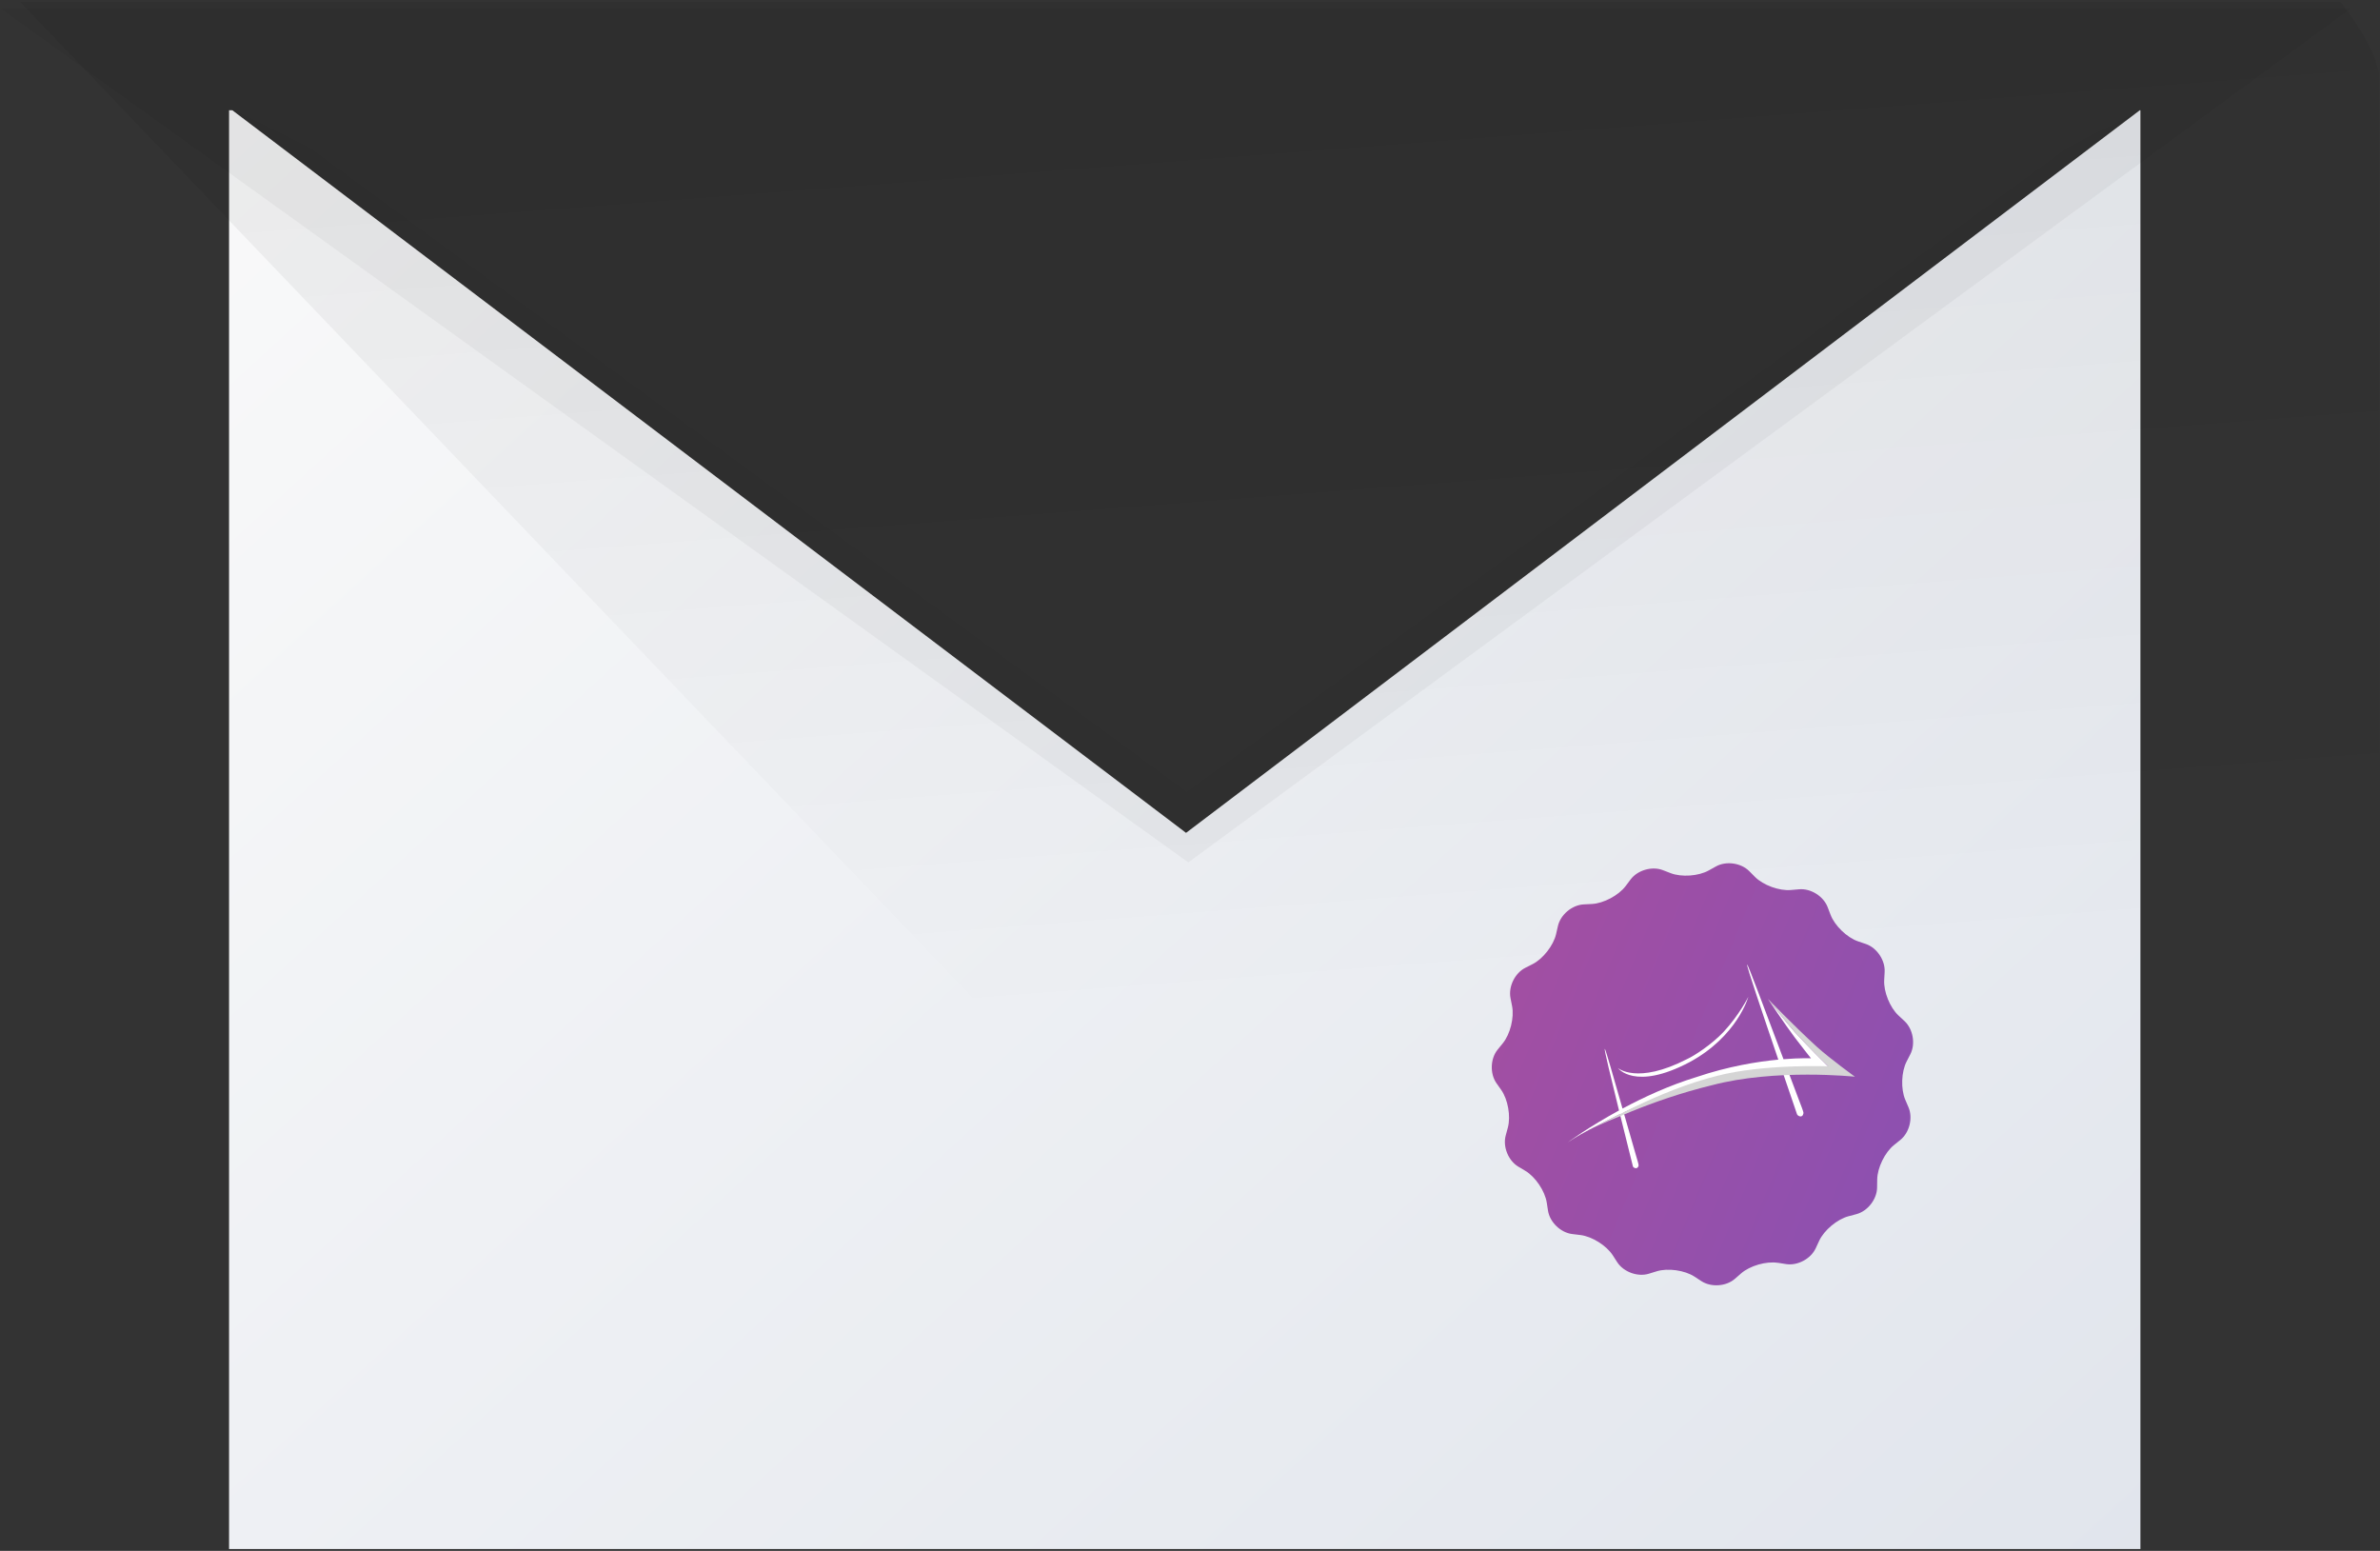 <svg xmlns="http://www.w3.org/2000/svg" width="904" height="589">
  <rect width="100%" height="100%" fill="#333333" stroke="none"/>
  <defs>
    <linearGradient id="up-envelop-a" x1="-8.988%" x2="135.734%" y1="-8.641%" y2="112.936%">
      <stop stop-color="#FBFBFB" offset="0%"/>
      <stop stop-color="#DBE0E9" offset="100%"/>
    </linearGradient>
    <linearGradient id="up-envelop-b" x1="48.853%" x2="42.317%" y1="65.372%" y2="10.225%">
      <stop stop-opacity="0" offset="0%"/>
      <stop offset="100%"/>
    </linearGradient>
    <linearGradient id="up-envelop-c" x1="-52.095%" x2="145.922%" y1="-32.952%" y2="123.842%">
      <stop stop-color="#B24E98" offset="0%"/>
      <stop stop-color="#7F51B9" offset="100%"/>
    </linearGradient>
  </defs>
  <g fill="none" fill-rule="evenodd">
    <path fill="#000" fill-opacity=".03" d="M87.26 40.98l30.292 15.11 333.264 244.713L785.37 56.09l29.9-15.355L450.6 318.403 87.26 40.98z"/>
    <path fill="url(#up-envelop-a)" d="M88.24 41.87H87v546.428h726V41.868h-.24L450.5 316.305 88.24 41.87z"/>
    <path id='up-triangle-shadow-2' fill="url(#up-envelop-b)" fill-opacity=".05" d="M7.54.664l563.45 588.908h284.72c26.51 0 48.002-21.488 48.002-48.003V29.97c0-11.296-14.77-29.306-14.77-29.306H7.54z"/>
    <path id='up-triangle-shadow' fill="#000" fill-opacity=".04" d="M.287 3.256L451.36 327.52 892.788 3.257H.288z"/>
    <path fill="url(#up-envelop-c)" d="M88.148 158.147c-4.005-1.878-10.492-1.88-14.504 0l-2.833 1.328c-4 1.878-9.59.694-12.49-2.656l-2.05-2.37c-2.89-3.35-8.82-5.99-13.25-5.9l-3.12.06c-4.42.08-9.04-3.27-10.33-7.51l-.91-3c-1.28-4.23-5.62-9.06-9.7-10.78l-2.88-1.22c-4.08-1.72-6.94-6.66-6.39-11.06l.39-3.1c.55-4.39-1.45-10.56-4.48-13.8l-2.14-2.28c-3.03-3.23-3.63-8.91-1.34-12.7l1.62-2.68C6.02 76.7 6.7 70.24 5.25 66.06l-1.03-2.95c-1.45-4.18.313-9.614 3.947-12.148l2.567-1.79c3.628-2.53 6.874-8.145 7.25-12.56l.268-3.117c.376-4.4 4.196-8.65 8.546-9.49l3.073-.59c4.34-.83 9.59-4.642 11.73-8.52l1.51-2.74c2.14-3.874 7.36-6.2 11.67-5.196l3.05.71c4.31 1 10.65-.34 14.19-3.02l2.5-1.89c3.53-2.67 9.24-2.68 12.77 0l2.5 1.89c3.53 2.67 9.87 4.02 14.19 3.01l3.05-.71c4.31-1.01 9.53 1.31 11.67 5.19l1.51 2.74c2.14 3.87 7.39 7.69 11.74 8.52l3.06.6c4.348.83 8.17 5.07 8.55 9.49l.27 3.12c.375 4.4 3.616 10.02 7.25 12.56l2.567 1.78c3.63 2.53 5.4 7.96 3.95 12.15l-1.024 2.95c-1.45 4.18-.78 10.63 1.51 14.423l1.62 2.68c2.28 3.787 1.69 9.47-1.34 12.703l-2.14 2.284c-3.02 3.23-5.03 9.4-4.48 13.796l.39 3.102c.55 4.39-2.31 9.34-6.39 11.06l-2.88 1.215c-4.08 1.72-8.42 6.54-9.707 10.78l-.907 2.994c-1.284 4.23-5.904 7.59-10.333 7.504l-3.13-.06c-4.42-.085-10.35 2.55-13.25 5.9l-2.044 2.366c-2.9 3.34-8.488 4.53-12.5 2.65l-2.835-1.327z" transform="rotate(-16 1525.375 -1769.967)"/>
    <path fill="#FFF" d="M616.697 422.46c.217.753.433 1.502.65 2.246 1.558 5.378 2.976 10.327 3.95 13.744.628 2.206 1.186 3.85 1.093 4.3-.514 1.63-2.038.69-2.148.244-1.28-5.16-3.133-12.563-4.94-19.862-4.255 2.06-8.196 4.086-11.734 5.955-4.848 2.56-8.103 4.777-8.103 4.777s7.81-5.758 19.49-12.13c-2.967-12-5.703-23.31-5.423-23.406.297-.072 3.49 11.36 6.75 22.69 8.078-4.327 17.855-8.847 28.118-11.975 12.077-4.084 23.127-5.856 31.06-6.612-5.92-17.35-12.21-35.95-11.86-36.11.364-.12 6.93 17.76 12.898 33.49l.933 2.46c6.48-.52 10.43-.34 10.43-.34s-3.79-4.79-6.05-7.77c-3.66-4.83-10.31-14.81-10.31-14.81s6.68 8.67 10.2 12.61c4.13 4.62 12.79 13.17 12.79 13.17s-6.3-.3-15.83.34c1.74 4.6 3.28 8.71 4.45 11.81 1.05 2.81 1.94 4.89 1.9 5.47-.34 2.14-2.23 1.02-2.43.46-1.61-4.743-3.75-10.98-6-17.58-8.58.67-19.39 2.097-30.46 5.07-10.54 3.32-20.59 7.6-29.38 11.8zm38.127-30.732c-4.673 5.02-11.455 9.342-14.085 10.53-18.99 9.744-26.21 3.352-26.21 3.352s6.33 8.764 27.1-2.157c18.22-9.776 22.45-24.872 22.45-24.872s-3.51 6.96-9.27 13.15z"/>
    <path fill="#D5D5D5" d="M671.53 379.353s9.304 9.746 18.73 18.35c4.99 4.466 14.303 11.216 14.303 11.216s-30.188-3.19-54.51 3.28c-11.397 2.78-21.753 6.41-30.303 9.88-14.803 6.01-16.77 7.31-16.77 7.31s4.62-2.56 17.863-8.98c9.357-4.54 20.552-9.12 31.276-11.79 17.49-4.58 42.27-3.66 42.27-3.66s-4.52-4.21-11.15-11.33c-5.57-6.05-11.72-14.31-11.72-14.31z"/>
  </g>
</svg>
